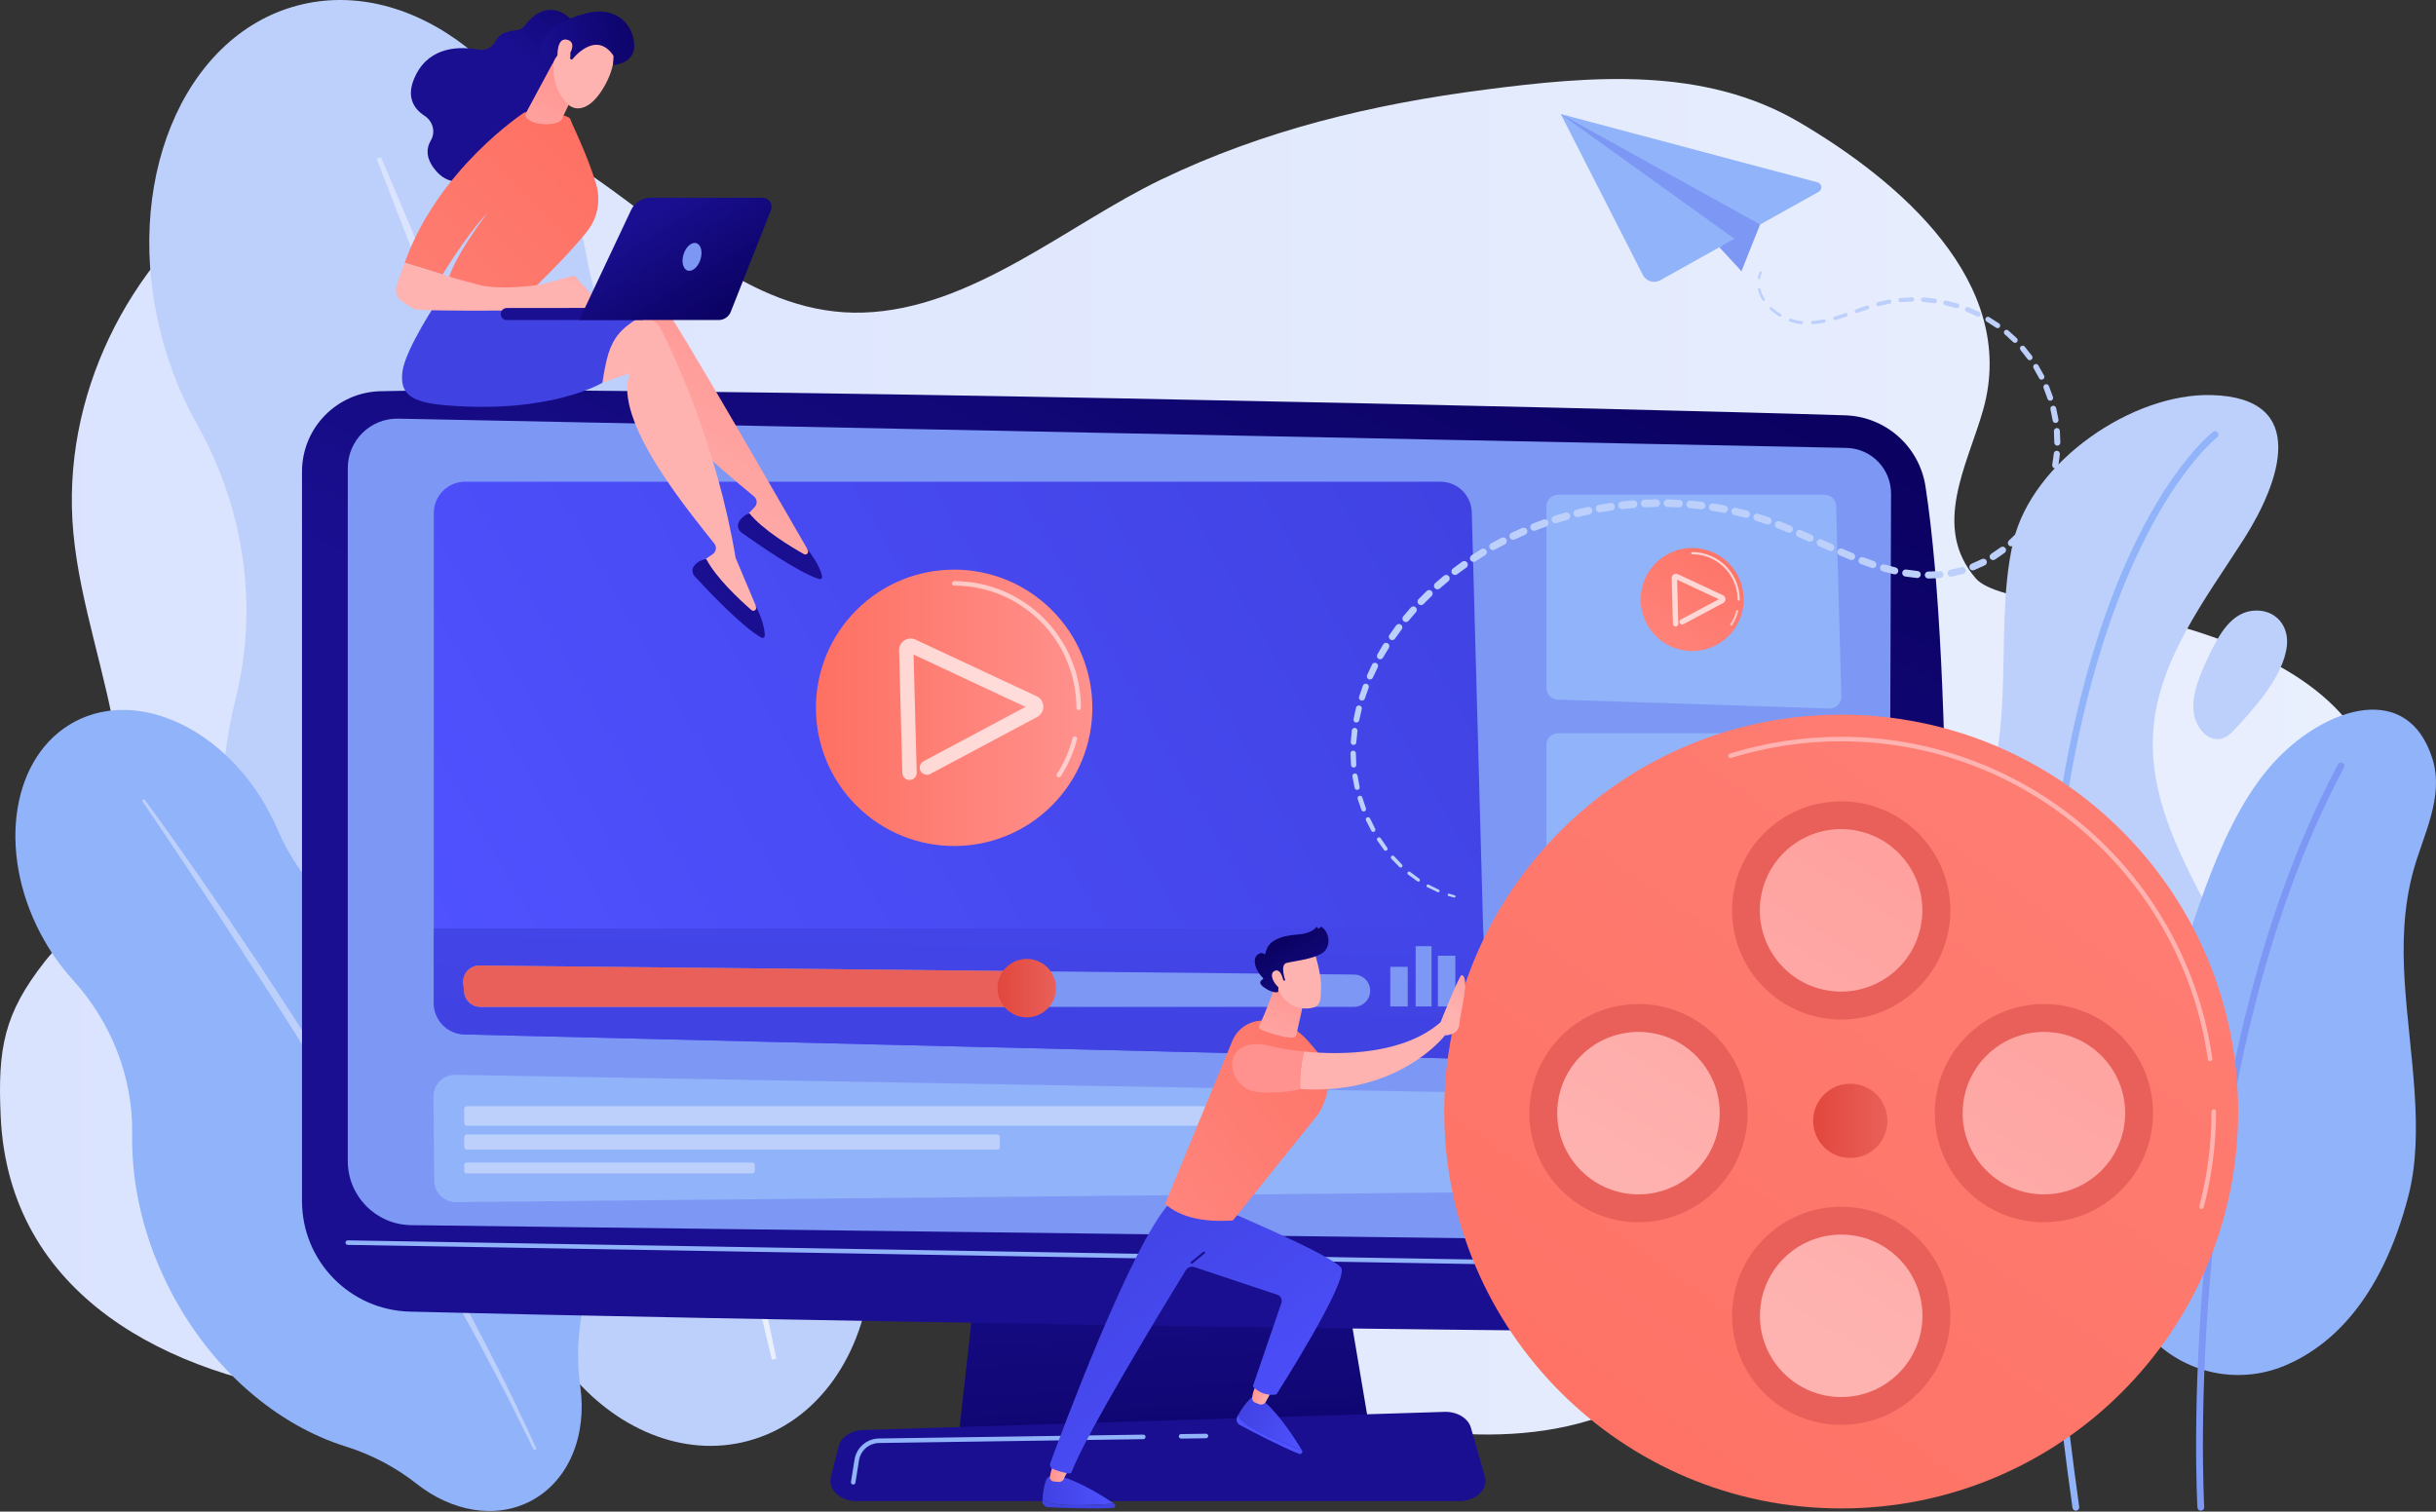<svg width="630" height="391" viewBox="0 0 630 391" fill="none" xmlns="http://www.w3.org/2000/svg">
<rect x="0" y="0" width="630" height="391" fill="#333333" stroke="none"/>
<path d="M589.555 172.38C578.966 166.469 566 162.224 552.089 158.994C543.881 157.086 516.248 155.649 511.042 149.679C499.432 136.367 508.827 120.287 512.861 106.092C522.269 72.979 490.716 46.518 465.316 31.61C440.566 17.083 411.419 19.655 384.083 23.185C354.853 26.959 327.044 33.611 300.394 46.398C276.072 58.073 251.37 79.964 223.224 80.856C195.902 81.726 175.12 60.739 154.287 46.301C89.907 1.684 12.294 66.835 18.98 137.938C22.45 174.843 46.778 212.261 15.405 244.418C13.965 245.895 12.645 247.358 11.516 248.803C1.072 262.166 -0.644 271.027 0.18 288.87C2.332 335.337 43.881 355.945 84.846 361.037C120.051 365.413 148.328 339.24 180.081 329.409C210.685 319.935 243.669 334.772 272.801 343.488C331.349 361.002 412.753 400.858 453.638 332.623C473.231 299.92 499.099 304.591 532.397 303.233C571.186 301.654 600.327 271.17 612.281 235.691C623.05 203.733 611.321 184.528 589.55 172.374L589.555 172.38Z" fill="url(#paint0_linear_418_1443)"/>
<path d="M240.898 203.294C232.153 170.458 213.513 143.715 190.71 127.407C170.325 112.829 156.172 90.995 151.707 66.359C151.236 63.77 150.658 61.167 149.962 58.561C139.447 19.071 106.725 -6.501 76.877 1.448C47.029 9.397 31.356 47.853 41.874 87.343C44.024 95.418 47.103 102.91 50.898 109.65C63.004 131.162 66.952 156.442 61.002 180.412C55.685 201.832 55.711 226.246 62.265 250.862C72.041 287.578 94.195 316.68 120.701 332.09C130.728 337.917 139.658 345.53 146.926 354.556C159.003 369.553 176.657 377.197 193.413 372.735C211.489 367.922 223.466 350.368 225.257 329.287C226.269 317.358 229.619 305.783 234.702 294.931C246.703 269.32 249.736 236.493 240.898 203.294Z" fill="#BDD0FB"/>
<path d="M98.517 40.677C109.366 65.738 119.401 91.127 129.172 116.621C131.618 122.994 133.959 129.406 136.323 135.809L139.867 145.415L143.331 155.048C145.614 161.48 147.986 167.881 150.199 174.342L156.833 193.715C161.09 206.687 165.458 219.623 169.475 232.675C171.494 239.198 173.638 245.679 175.522 252.242L181.267 271.903C188.66 298.193 195.397 324.683 200.78 351.458L199.628 351.7L194.839 331.819L193.652 326.847L192.341 321.906L189.701 312.03L187.081 302.151C186.214 298.855 185.225 295.593 184.301 292.312C182.411 285.763 180.574 279.199 178.644 272.665C170.75 246.571 162.507 220.581 153.729 194.764C149.241 181.889 144.864 168.979 140.288 156.135L136.881 146.492L133.395 136.878C131.074 130.469 128.753 124.057 126.367 117.671C121.705 104.855 116.949 92.073 112.091 79.329C107.298 66.562 102.386 53.834 97.436 41.127L98.523 40.674L98.517 40.677Z" fill="url(#paint1_linear_418_1443)"/>
<path d="M142.268 282.806C132.751 264.77 118.276 251.615 102.774 245.117C88.918 239.31 77.722 228.43 71.806 214.616C71.184 213.165 70.494 211.72 69.739 210.288C58.294 188.597 35.759 178.005 19.403 186.636C3.049 195.263 -0.934 219.845 10.51 241.536C12.851 245.973 15.653 249.941 18.775 253.38C28.734 264.345 34.434 278.603 34.183 293.415C33.957 306.65 37.253 320.925 44.387 334.448C55.027 354.616 71.868 368.681 89.411 374.158C96.046 376.231 102.284 379.489 107.738 383.8C116.802 390.959 128.135 393.075 137.315 388.231C147.22 383.005 151.853 371.144 150.065 358.577C149.053 351.466 149.452 344.25 150.964 337.225C154.527 320.646 151.887 301.044 142.268 282.809V282.806Z" fill="#91B3FA"/>
<path d="M37.304 206.693C47.004 219.902 56.273 233.41 65.402 247.019C67.686 250.42 69.915 253.856 72.153 257.286L75.512 262.432L78.828 267.604C81.026 271.062 83.27 274.489 85.428 277.97L91.903 288.417C96.131 295.436 100.419 302.418 104.516 309.515C106.569 313.059 108.693 316.566 110.675 320.152L116.67 330.884C124.52 345.273 132.009 359.865 138.749 374.808L138.111 375.104L132.642 364.116L131.282 361.368L129.854 358.653L126.986 353.228L124.129 347.799C123.18 345.989 122.165 344.213 121.184 342.416C119.202 338.838 117.246 335.246 115.242 331.682C107.128 317.475 98.823 303.374 90.232 289.449C85.882 282.518 81.593 275.55 77.197 268.65L73.913 263.467L70.585 258.309C68.37 254.871 66.152 251.429 63.902 248.014C59.46 241.143 54.967 234.3 50.42 227.494C45.906 220.666 41.33 213.878 36.731 207.109L37.304 206.699V206.693Z" fill="#BDD0FB"/>
<path d="M560.565 212.582C558.068 205.568 556.517 198.338 556.79 190.671C557.475 171.358 570.49 154.887 580.426 139.252C589.558 124.879 597.547 102.869 571.944 102.19C551.547 101.649 525.634 119.286 520.693 140.016C514.845 164.552 523.629 197.206 506.876 218.281C483.437 247.764 469.718 238.983 464.061 292.33C461.644 315.124 472.937 329.035 486.665 337.494C508.333 350.846 536.017 349.312 556.069 333.639C573.783 319.795 585.706 298.454 584.854 275.671C583.993 252.66 568.038 233.589 560.562 212.582H560.565Z" fill="#BDD0FB"/>
<path d="M536.978 390.758C536.935 390.764 536.895 390.766 536.856 390.766C536.425 390.766 536.049 390.45 535.986 390.011C528.727 338.449 526.104 291.754 528.194 251.225C529.868 218.771 534.546 190.169 542.104 166.211C555.017 125.275 571.636 112.257 572.337 111.724C572.722 111.43 573.273 111.505 573.569 111.889C573.863 112.274 573.789 112.825 573.404 113.121C573.361 113.153 569.133 116.434 563.388 124.677C558.079 132.289 550.355 145.809 543.704 166.987C536.22 190.808 531.59 219.253 529.939 251.533C527.877 291.899 530.498 338.406 537.728 389.763C537.796 390.245 537.46 390.687 536.981 390.755L536.978 390.758Z" fill="#91B3FA"/>
<path d="M586.679 158.482C585.729 158.114 584.663 157.917 583.505 157.926C577.102 157.983 573.795 164.381 571.383 169.399C569.318 173.698 566.867 178.922 567.294 183.862C567.756 189.203 572.859 194.061 577.455 189.174C582.679 183.62 590.539 175.078 591.429 167.078C591.871 163.101 589.966 159.756 586.676 158.479L586.679 158.482Z" fill="#BDD0FB"/>
<path d="M622.822 309.496C627.218 292.72 623.095 272.489 621.915 254.133C621.291 244.428 621.536 234.886 624.085 225.446C626.619 216.057 632.202 206.207 629.071 196.253C622.768 176.204 602.026 182.825 589.145 196.051C574.196 211.398 567.696 238.375 560.46 258.915C556.098 271.297 550.173 283.842 547.211 296.615C542.301 317.776 545.571 333.174 554.763 344.316C563.579 355.002 578.348 358.589 591.095 353.163C602.608 348.262 615.731 336.561 622.822 309.499V309.496Z" fill="#91B3FA"/>
<path d="M569.173 390.767C568.711 390.767 568.323 390.405 568.298 389.94C568.281 389.661 566.73 361.501 570.422 323.929C573.832 289.234 582.536 239.169 604.655 197.697C604.883 197.269 605.413 197.107 605.844 197.335C606.271 197.563 606.434 198.096 606.206 198.524C584.23 239.733 575.568 289.542 572.175 324.069C568.494 361.512 570.04 389.561 570.054 389.841C570.082 390.325 569.712 390.742 569.227 390.767C569.21 390.767 569.193 390.767 569.176 390.767H569.173Z" fill="#7D97F4"/>
<path d="M257.116 289.058L247.933 371.438H354.498L340.616 289.058H257.116Z" fill="url(#paint2_linear_418_1443)"/>
<path d="M78.103 121.995V310.661C78.103 326.182 90.472 338.872 105.987 339.274C174.898 341.051 415.913 345.359 481.511 344.392C492.784 344.227 501.919 335.203 502.244 323.933C503.51 280.103 505.563 174.706 497.962 125.776C496.359 115.472 487.663 107.765 477.24 107.432C419.502 105.584 164.01 99.72 98.443 101.191C87.136 101.445 78.106 110.682 78.106 121.992L78.103 121.995Z" fill="url(#paint3_linear_418_1443)"/>
<path d="M89.944 121.077V300.323C89.944 309.383 97.217 316.768 106.278 316.905L472.074 321.424C481.058 321.558 488.419 314.33 488.453 305.346L489.066 127.7C489.089 121.277 483.971 116.014 477.551 115.857L103.042 108.29C95.86 108.116 89.941 113.89 89.941 121.074L89.944 121.077Z" fill="#7D97F4"/>
<path d="M491.208 328.848H491.197L89.933 322.011C89.611 322.005 89.352 321.737 89.358 321.415C89.363 321.093 89.628 320.839 89.953 320.839L491.217 327.676C491.539 327.682 491.798 327.95 491.793 328.272C491.787 328.592 491.524 328.848 491.208 328.848Z" fill="#91B3FA"/>
<path d="M377.451 388.29H221.485C217.248 388.29 214.066 385.274 214.885 382.035L216.886 374.12C217.488 371.74 220.108 369.992 223.216 369.895L373.574 365.202C376.824 365.099 379.701 366.824 380.408 369.299L384.015 381.907C384.953 385.183 381.754 388.29 377.448 388.29H377.451Z" fill="url(#paint4_linear_418_1443)"/>
<path d="M305.444 372.116C305.125 372.116 304.862 371.859 304.859 371.54C304.854 371.217 305.113 370.949 305.435 370.947L311.879 370.853H311.887C312.207 370.853 312.469 371.109 312.472 371.428C312.478 371.751 312.218 372.019 311.896 372.024L305.453 372.118H305.444V372.116Z" fill="#91B3FA"/>
<path d="M220.659 384.005C220.627 384.005 220.596 384.005 220.564 383.997C220.245 383.945 220.028 383.646 220.08 383.327L220.998 377.57C221.497 374.44 224.16 372.133 227.33 372.088L295.668 371.09H295.677C295.996 371.09 296.258 371.346 296.261 371.666C296.267 371.988 296.007 372.256 295.685 372.259L227.347 373.257C224.747 373.294 222.563 375.187 222.153 377.753L221.234 383.509C221.189 383.797 220.941 384.002 220.656 384.002L220.659 384.005Z" fill="#91B3FA"/>
<path d="M375.962 273.801L120.094 267.572C115.697 267.463 112.19 263.871 112.19 259.472V132.701C112.19 128.227 115.817 124.601 120.293 124.601H372.53C376.918 124.601 380.507 128.093 380.627 132.481L384.259 265.482C384.385 270.118 380.601 273.915 375.962 273.801Z" fill="url(#paint5_linear_418_1443)"/>
<path d="M272.034 208.365C285.993 194.406 285.993 171.774 272.034 157.815C258.075 143.856 235.443 143.856 221.484 157.815C207.525 171.774 207.525 194.406 221.484 208.365C235.443 222.324 258.075 222.324 272.034 208.365Z" fill="url(#paint6_linear_418_1443)"/>
<path opacity="0.56" d="M273.847 201.084C273.739 201.084 273.628 201.053 273.531 200.99C273.26 200.816 273.18 200.451 273.354 200.181C275.19 197.332 276.544 194.227 277.382 190.954C277.462 190.641 277.779 190.45 278.095 190.532C278.409 190.612 278.597 190.932 278.517 191.245C277.648 194.638 276.242 197.86 274.34 200.814C274.229 200.987 274.041 201.082 273.847 201.082V201.084Z" fill="white"/>
<path opacity="0.56" d="M278.956 183.676C278.634 183.676 278.371 183.413 278.371 183.091C278.371 165.662 264.19 151.481 246.761 151.481C246.439 151.481 246.177 151.219 246.177 150.896C246.177 150.574 246.439 150.312 246.761 150.312C264.837 150.312 279.543 165.018 279.543 183.094C279.543 183.416 279.281 183.678 278.959 183.678L278.956 183.676Z" fill="white"/>
<path opacity="0.7" d="M235.226 201.763C234.223 201.763 233.396 200.964 233.367 199.952L232.518 168.242C232.489 167.196 232.997 166.23 233.869 165.656C234.744 165.083 235.831 165.004 236.78 165.448L268.102 180.1C269.137 180.582 269.796 181.591 269.827 182.735C269.856 183.875 269.251 184.918 268.242 185.454L240.592 200.195C239.685 200.676 238.559 200.334 238.077 199.428C237.593 198.521 237.938 197.395 238.844 196.913L265.214 182.854L236.264 169.314L237.082 199.853C237.111 200.879 236.301 201.734 235.275 201.76C235.258 201.76 235.241 201.76 235.223 201.76L235.226 201.763Z" fill="white"/>
<path d="M112.193 240.15V259.475C112.193 263.871 115.7 267.466 120.097 267.575L375.965 273.804C380.601 273.918 384.387 270.121 384.262 265.485L383.569 240.153H112.193V240.15Z" fill="url(#paint7_linear_418_1443)"/>
<path d="M119.807 254.348L120.041 256.68C120.255 258.819 122.054 260.444 124.201 260.444H350.173C352.483 260.444 354.356 258.571 354.356 256.264C354.356 253.972 352.511 252.107 350.219 252.084L124.013 249.752C121.521 249.727 119.562 251.871 119.81 254.351L119.807 254.348Z" fill="#7D97F4"/>
<path d="M264.424 257.767C264.159 255.594 263.837 253.396 263.523 251.187L124.01 249.75C121.518 249.724 119.557 251.868 119.808 254.349L120.042 256.681C120.255 258.819 122.054 260.444 124.201 260.444H264.812C264.663 259.506 264.524 258.605 264.421 257.767H264.424Z" fill="url(#paint8_linear_418_1443)"/>
<path d="M273.103 255.6C273.103 259.777 269.718 263.161 265.542 263.161C261.365 263.161 257.98 259.777 257.98 255.6C257.98 251.423 261.365 248.039 265.542 248.039C269.718 248.039 273.103 251.423 273.103 255.6Z" fill="url(#paint9_linear_418_1443)"/>
<path d="M364.067 250.081H359.554V260.342H364.067V250.081Z" fill="#7D97F4"/>
<path d="M376.38 247.208H371.867V260.343H376.38V247.208Z" fill="#7D97F4"/>
<path d="M370.226 244.746H366.12V260.341H370.226V244.746Z" fill="#7D97F4"/>
<path d="M112.093 283.689L112.304 305.386C112.335 308.491 114.876 310.983 117.978 310.951L375.962 308.451C379.067 308.42 381.559 305.879 381.527 302.777L381.385 288.068C381.356 285.023 378.907 282.557 375.862 282.503L117.809 278.015C114.645 277.961 112.062 280.527 112.09 283.689H112.093Z" fill="#91B3FA"/>
<path d="M315.653 286.144H120.758C120.364 286.144 120.045 286.463 120.045 286.857V290.481C120.045 290.874 120.364 291.193 120.758 291.193H315.653C316.047 291.193 316.366 290.874 316.366 290.481V286.857C316.366 286.463 316.047 286.144 315.653 286.144Z" fill="#BDD0FB"/>
<path d="M257.878 293.437H120.758C120.364 293.437 120.045 293.756 120.045 294.15V296.65C120.045 297.044 120.364 297.363 120.758 297.363H257.878C258.272 297.363 258.591 297.044 258.591 296.65V294.15C258.591 293.756 258.272 293.437 257.878 293.437Z" fill="#BDD0FB"/>
<path d="M194.55 300.728H120.704C120.34 300.728 120.045 301.022 120.045 301.386V302.874C120.045 303.238 120.34 303.533 120.704 303.533H194.55C194.913 303.533 195.208 303.238 195.208 302.874V301.386C195.208 301.022 194.913 300.728 194.55 300.728Z" fill="#BDD0FB"/>
<path d="M473.136 183.271L402.865 180.962C401.235 180.922 399.935 179.59 399.935 177.959V130.97C399.935 129.311 401.28 127.968 402.937 127.968H471.862C473.49 127.968 474.819 129.263 474.864 130.891L476.21 180.189C476.256 181.908 474.853 183.314 473.136 183.274V183.271Z" fill="#91B3FA"/>
<path d="M450.598 158.138C452.289 150.975 447.853 143.798 440.69 142.107C433.527 140.417 426.349 144.853 424.659 152.016C422.968 159.179 427.404 166.356 434.567 168.046C441.73 169.737 448.908 165.301 450.598 158.138Z" fill="url(#paint10_linear_418_1443)"/>
<path opacity="0.56" d="M447.745 161.859C447.693 161.859 447.639 161.845 447.594 161.813C447.462 161.731 447.425 161.557 447.511 161.426C448.192 160.371 448.694 159.219 449.005 158.004C449.045 157.853 449.196 157.762 449.347 157.802C449.498 157.839 449.586 157.993 449.549 158.144C449.224 159.416 448.697 160.622 447.984 161.731C447.93 161.813 447.842 161.859 447.748 161.859H447.745Z" fill="white"/>
<path opacity="0.7" d="M449.649 155.37C449.495 155.37 449.369 155.245 449.369 155.091C449.369 148.627 444.112 143.37 437.649 143.37C437.495 143.37 437.369 143.244 437.369 143.09C437.369 142.936 437.495 142.811 437.649 142.811C444.423 142.811 449.931 148.322 449.931 155.094C449.931 155.248 449.806 155.373 449.652 155.373L449.649 155.37Z" fill="white"/>
<path opacity="0.7" d="M433.346 162.052C432.972 162.052 432.664 161.753 432.653 161.376L432.336 149.556C432.325 149.165 432.516 148.806 432.841 148.592C433.166 148.378 433.571 148.35 433.925 148.515L445.603 153.978C445.987 154.157 446.236 154.534 446.247 154.959C446.258 155.383 446.033 155.771 445.657 155.974L435.35 161.468C435.011 161.647 434.592 161.519 434.412 161.183C434.232 160.846 434.361 160.424 434.697 160.245L444.528 155.004L433.736 149.958L434.041 161.342C434.053 161.724 433.751 162.044 433.369 162.055C433.363 162.055 433.357 162.055 433.349 162.055L433.346 162.052Z" fill="white"/>
<path d="M473.136 244.971L402.865 242.662C401.235 242.622 399.935 241.29 399.935 239.66V192.671C399.935 191.011 401.28 189.668 402.937 189.668H471.862C473.49 189.668 474.819 190.963 474.864 192.591L476.21 241.889C476.256 243.608 474.853 245.014 473.136 244.974V244.971Z" fill="#91B3FA"/>
<path d="M450.599 219.836C452.29 212.673 447.853 205.496 440.691 203.805C433.528 202.115 426.35 206.551 424.66 213.714C422.969 220.877 427.405 228.054 434.568 229.745C441.731 231.435 448.908 226.999 450.599 219.836Z" fill="url(#paint11_linear_418_1443)"/>
<path d="M447.745 223.559C447.693 223.559 447.639 223.545 447.594 223.514C447.462 223.431 447.425 223.257 447.511 223.126C448.192 222.071 448.694 220.919 449.005 219.704C449.045 219.553 449.196 219.462 449.347 219.502C449.498 219.539 449.586 219.693 449.549 219.844C449.224 221.116 448.697 222.322 447.984 223.431C447.93 223.514 447.842 223.559 447.748 223.559H447.745Z" fill="white"/>
<path d="M449.65 217.07C449.496 217.07 449.37 216.944 449.37 216.79C449.37 210.327 444.113 205.07 437.65 205.07C437.496 205.07 437.37 204.944 437.37 204.79C437.37 204.636 437.496 204.511 437.65 204.511C444.424 204.511 449.932 210.022 449.932 216.793C449.932 216.947 449.807 217.073 449.653 217.073L449.65 217.07Z" fill="white"/>
<path d="M433.346 223.753C432.972 223.753 432.664 223.454 432.653 223.078L432.336 211.257C432.325 210.866 432.516 210.507 432.841 210.293C433.166 210.079 433.571 210.051 433.925 210.216L445.603 215.679C445.987 215.859 446.236 216.235 446.247 216.66C446.258 217.085 446.033 217.472 445.657 217.675L435.35 223.169C435.011 223.348 434.592 223.22 434.412 222.884C434.232 222.547 434.361 222.125 434.697 221.946L444.528 216.705L433.736 211.659L434.041 223.043C434.053 223.425 433.751 223.745 433.369 223.756C433.363 223.756 433.357 223.756 433.349 223.756L433.346 223.753Z" fill="white"/>
<path d="M475.035 255.295H401.124C400.469 255.295 399.938 255.826 399.938 256.481V259.159C399.938 259.814 400.469 260.345 401.124 260.345H475.035C475.69 260.345 476.221 259.814 476.221 259.159V256.481C476.221 255.826 475.69 255.295 475.035 255.295Z" fill="#91B3FA"/>
<path d="M475.035 263.709H401.124C400.469 263.709 399.938 264.24 399.938 264.895V267.572C399.938 268.227 400.469 268.758 401.124 268.758H475.035C475.69 268.758 476.221 268.227 476.221 267.572V264.895C476.221 264.24 475.69 263.709 475.035 263.709Z" fill="#91B3FA"/>
<path d="M475.035 272.123H401.124C400.469 272.123 399.938 272.654 399.938 273.309V275.986C399.938 276.641 400.469 277.172 401.124 277.172H475.035C475.69 277.172 476.221 276.641 476.221 275.986V273.309C476.221 272.654 475.69 272.123 475.035 272.123Z" fill="#91B3FA"/>
<path d="M453.721 280.536H401.124C400.469 280.536 399.938 281.067 399.938 281.722V284.399C399.938 285.054 400.469 285.585 401.124 285.585H453.721C454.376 285.585 454.907 285.054 454.907 284.399V281.722C454.907 281.067 454.376 280.536 453.721 280.536Z" fill="#91B3FA"/>
<path d="M475.035 293.997H401.124C400.469 293.997 399.938 294.528 399.938 295.183V297.86C399.938 298.515 400.469 299.046 401.124 299.046H475.035C475.69 299.046 476.221 298.515 476.221 297.86V295.183C476.221 294.528 475.69 293.997 475.035 293.997Z" fill="#91B3FA"/>
<path d="M453.721 302.41H401.124C400.469 302.41 399.938 302.941 399.938 303.596V306.273C399.938 306.928 400.469 307.459 401.124 307.459H453.721C454.376 307.459 454.907 306.928 454.907 306.273V303.596C454.907 302.941 454.376 302.41 453.721 302.41Z" fill="#91B3FA"/>
<path d="M476.173 390.184C532.872 390.184 578.835 344.22 578.835 287.522C578.835 230.823 532.872 184.859 476.173 184.859C419.474 184.859 373.511 230.823 373.511 287.522C373.511 344.22 419.474 390.184 476.173 390.184Z" fill="url(#paint12_linear_418_1443)"/>
<path d="M569.359 312.726C569.31 312.726 569.259 312.72 569.21 312.706C568.897 312.623 568.711 312.304 568.794 311.99C570.887 304.047 571.947 295.816 571.947 287.522C571.947 287.2 572.21 286.938 572.532 286.938C572.854 286.938 573.116 287.2 573.116 287.522C573.116 295.916 572.041 304.246 569.923 312.287C569.855 312.549 569.618 312.723 569.356 312.723L569.359 312.726Z" fill="url(#paint13_linear_418_1443)"/>
<path d="M571.662 274.507C571.633 274.51 571.608 274.512 571.579 274.512C571.291 274.512 571.04 274.302 571 274.008C567.804 251.379 556.525 230.58 539.239 215.444C521.79 200.164 499.392 191.751 476.173 191.751C466.459 191.751 456.879 193.199 447.693 196.056C447.385 196.153 447.057 195.979 446.96 195.671C446.864 195.363 447.037 195.033 447.345 194.938C456.643 192.047 466.342 190.579 476.173 190.579C499.677 190.579 522.349 199.098 540.012 214.563C557.509 229.884 568.925 250.937 572.161 273.845C572.206 274.165 571.984 274.461 571.662 274.507Z" fill="url(#paint14_linear_418_1443)"/>
<path d="M476.173 263.721C491.757 263.721 504.391 251.088 504.391 235.504C504.391 219.92 491.757 207.287 476.173 207.287C460.589 207.287 447.956 219.92 447.956 235.504C447.956 251.088 460.589 263.721 476.173 263.721Z" fill="url(#paint15_linear_418_1443)"/>
<path d="M496.617 240.199C499.224 228.891 492.17 217.61 480.861 215.004C469.553 212.397 458.273 219.451 455.666 230.76C453.059 242.068 460.114 253.348 471.422 255.955C482.73 258.562 494.011 251.507 496.617 240.199Z" fill="url(#paint16_linear_418_1443)"/>
<path d="M476.173 368.572C491.757 368.572 504.391 355.939 504.391 340.355C504.391 324.771 491.757 312.138 476.173 312.138C460.589 312.138 447.956 324.771 447.956 340.355C447.956 355.939 460.589 368.572 476.173 368.572Z" fill="url(#paint17_linear_418_1443)"/>
<path d="M423.748 316.147C439.332 316.147 451.965 303.514 451.965 287.93C451.965 272.346 439.332 259.713 423.748 259.713C408.164 259.713 395.53 272.346 395.53 287.93C395.53 303.514 408.164 316.147 423.748 316.147Z" fill="url(#paint18_linear_418_1443)"/>
<path d="M476.173 361.368C487.778 361.368 497.185 351.961 497.185 340.356C497.185 328.751 487.778 319.343 476.173 319.343C464.568 319.343 455.16 328.751 455.16 340.356C455.16 351.961 464.568 361.368 476.173 361.368Z" fill="url(#paint19_linear_418_1443)"/>
<path d="M438.604 302.789C446.81 294.583 446.81 281.278 438.604 273.073C430.398 264.867 417.093 264.867 408.887 273.073C400.682 281.278 400.682 294.583 408.887 302.789C417.093 310.995 430.398 310.995 438.604 302.789Z" fill="url(#paint20_linear_418_1443)"/>
<path d="M548.549 307.884C559.569 296.865 559.569 278.999 548.549 267.979C537.53 256.959 519.664 256.959 508.644 267.979C497.625 278.999 497.625 296.865 508.644 307.884C519.664 318.904 537.53 318.904 548.549 307.884Z" fill="url(#paint21_linear_418_1443)"/>
<path d="M528.597 308.942C540.201 308.942 549.609 299.535 549.609 287.93C549.609 276.325 540.201 266.917 528.597 266.917C516.992 266.917 507.584 276.325 507.584 287.93C507.584 299.535 516.992 308.942 528.597 308.942Z" fill="url(#paint22_linear_418_1443)"/>
<path d="M478.525 299.531C483.83 299.531 488.131 295.231 488.131 289.926C488.131 284.621 483.83 280.32 478.525 280.32C473.22 280.32 468.92 284.621 468.92 289.926C468.92 295.231 473.22 299.531 478.525 299.531Z" fill="url(#paint23_linear_418_1443)"/>
<path d="M208.788 142.019C208.726 141.994 174.55 82.144 169.931 76.513C169.152 75.566 167.952 75.084 166.735 75.227L157.195 76.364L145.987 100.607L164.656 89.733C162.809 102.509 186.792 121.497 195.018 128.425C195.853 129.13 195.921 130.387 195.166 131.177L191.881 134.615C197.273 140.081 203.494 143.588 210.516 145.213L208.786 142.019H208.788Z" fill="url(#paint24_linear_418_1443)"/>
<path d="M193.786 132.761C193.786 132.761 191.69 133.437 190.981 135.304C190.641 136.197 191.006 137.209 191.785 137.765C195.234 140.237 206.619 148.22 211.873 149.782C212.304 149.91 212.714 149.52 212.617 149.081C212.347 147.861 211.477 145.423 208.666 141.856L208.917 142.366C209.236 143.011 208.532 143.684 207.907 143.33C204.395 141.346 197.239 137.006 193.789 132.758L193.786 132.761Z" fill="url(#paint25_linear_418_1443)"/>
<path d="M195.477 156.707C195.42 156.67 190.291 144.317 190.234 144.279C185.532 115.654 174.063 91.141 170.678 84.692C170.108 83.608 169.03 82.89 167.807 82.787L158.236 81.969L142.355 103.443L162.841 96.575C158.447 108.712 178.091 132.162 184.743 140.61C185.418 141.468 185.23 142.714 184.332 143.336L180.42 146.039C184.594 152.482 189.977 157.178 196.523 160.186L195.474 156.707H195.477Z" fill="url(#paint26_linear_418_1443)"/>
<path d="M182.658 144.605C182.658 144.605 180.469 144.844 179.397 146.529C178.883 147.336 179.037 148.4 179.685 149.101C182.564 152.22 192.095 162.342 196.925 164.936C197.321 165.15 197.8 164.851 197.795 164.4C197.778 163.151 197.416 160.588 195.388 156.525L195.531 157.076C195.713 157.771 194.889 158.287 194.348 157.814C191.309 155.16 185.179 149.46 182.661 144.605H182.658Z" fill="url(#paint27_linear_418_1443)"/>
<path d="M113.434 77.447C113.434 77.447 104.775 90.325 104.065 96.201C103.355 102.078 106.46 104.108 115.524 104.857C142.495 107.087 155.79 99.004 155.79 99.004C157.634 87.24 158.949 84.247 174.356 77.852C174.356 77.852 154.866 79.4 150.946 77.877C147.023 76.355 113.437 77.447 113.437 77.447H113.434Z" fill="url(#paint28_linear_418_1443)"/>
<path d="M147.963 5.292C147.963 5.292 141.933 -1.845 135.521 6.911C134.36 8.496 129.898 7.188 128.265 10.506C127.421 12.22 125.596 13.192 123.717 12.847C119.038 11.983 111.392 11.912 107.614 19.242C104.732 24.839 106.958 28.115 109.838 29.982C111.954 31.353 112.709 34.139 111.429 36.312C110.203 38.396 109.972 41.218 113.14 44.614C120.242 52.226 134.298 39.784 134.298 39.784L145.46 13.409L147.96 5.292H147.963Z" fill="url(#paint29_linear_418_1443)"/>
<path d="M136.848 75.743C136.848 75.743 146.932 66.14 151.896 59.782C154.579 56.344 155.423 51.819 154.18 47.64C151.913 40.004 147.888 32.098 147.52 30.867C146.958 28.979 135.651 29.059 135.651 29.059C135.651 29.059 113.404 43.497 104.662 67.957L114.478 71.013C114.478 71.013 120.286 61.268 126.028 55.072C126.028 55.072 116.098 68.193 115.747 73.565L136.851 75.746L136.848 75.743Z" fill="url(#paint30_linear_418_1443)"/>
<path d="M156.063 79.531L148.487 71.289L139.737 73.644C139.737 73.644 129.536 75.224 123.697 73.644L117.858 72.064L104.663 67.956L102.59 73.812C102.063 75.3 102.59 76.951 103.879 77.864C105.019 78.676 106.359 79.566 107.212 79.939C108.948 80.701 147.238 80.179 147.238 80.179L156.063 79.531Z" fill="url(#paint31_linear_418_1443)"/>
<path d="M143.423 15.464L135.825 29.594C136.327 32.679 144.096 32.765 145.297 30.923C145.419 30.735 145.488 30.518 145.536 30.299L150.081 20.856C150.275 19.935 147.751 16.833 146.922 16.391L143.902 14.783C142.739 14.164 147.592 14.116 143.426 15.461L143.423 15.464Z" fill="url(#paint32_linear_418_1443)"/>
<path d="M158.801 12.15C158.801 12.15 159.659 16.923 155.907 22.993C152.155 29.063 148.417 28.789 146.521 26.625C144.623 24.461 142.35 20.854 143.385 14.802C144.42 8.749 157.51 6.063 158.804 12.15H158.801Z" fill="url(#paint33_linear_418_1443)"/>
<path d="M147.925 15.457C147.925 15.457 154.001 7.476 158.665 14.433L158.585 16.837C158.585 16.837 164.652 16.554 163.994 10.963C163.335 5.372 158.383 1.552 151.517 3.462C144.652 5.372 140.64 7.548 139.865 12.315C139.089 17.082 142.981 16.303 142.981 16.303C142.981 16.303 144.467 13.013 146.263 12.791C148.059 12.566 147.409 15.169 147.409 15.169L147.922 15.46L147.925 15.457Z" fill="url(#paint34_linear_418_1443)"/>
<path d="M146.531 15.246C146.531 15.246 149.679 11.163 146.813 10.313C143.948 9.466 144.056 14.316 144.242 16.118L146.531 15.243V15.246Z" fill="url(#paint35_linear_418_1443)"/>
<path d="M130.983 82.796C131.008 82.796 131.037 82.796 131.062 82.796L165.911 82.759C166.772 82.759 167.471 82.06 167.471 81.197C167.471 80.335 166.77 79.623 165.909 79.637L131.06 79.674C130.199 79.674 129.5 80.373 129.503 81.236C129.503 82.072 130.162 82.753 130.986 82.793L130.983 82.796Z" fill="url(#paint36_linear_418_1443)"/>
<path d="M197.242 51.155H168.218C166.077 51.155 164.129 52.389 163.214 54.328L149.797 82.779H185.863C187.243 82.779 188.483 81.935 188.991 80.652L199.395 54.325C199.996 52.806 198.876 51.155 197.239 51.155H197.242Z" fill="url(#paint37_linear_418_1443)"/>
<path d="M176.794 65.741C176.164 67.694 176.628 69.593 177.832 69.981C179.035 70.368 180.517 69.097 181.147 67.144C181.778 65.191 181.313 63.292 180.11 62.904C178.906 62.516 177.424 63.788 176.794 65.741Z" fill="#7D97F4"/>
<path d="M326.025 370.539C330.017 372.512 334.014 374.12 336.705 375.137C335.055 372.38 331.157 366.251 327.183 362.747L324.092 361.167C324.092 361.167 322.302 362.33 320.28 365.906C320.52 366.792 321.654 368.38 326.025 370.539Z" fill="url(#paint38_linear_418_1443)"/>
<path d="M336.726 375.178C336.726 375.178 336.711 375.152 336.703 375.141C334.011 374.123 330.014 372.515 326.023 370.542C321.652 368.383 320.517 366.795 320.278 365.909C320.184 366.074 320.092 366.237 319.998 366.41C319.573 367.203 319.867 368.19 320.66 368.612C323.887 370.325 331.91 374.519 335.99 376.059C336.529 376.261 337.019 375.671 336.726 375.178Z" fill="url(#paint39_linear_418_1443)"/>
<path d="M325.333 356.643C325.781 356.822 324.161 358.841 323.842 361.381C323.771 361.954 323.976 362.519 324.5 362.758C324.843 362.912 325.25 363.083 325.678 363.231C326.319 363.454 327.029 363.192 327.36 362.596L330.456 356.999L325.333 356.643Z" fill="url(#paint40_linear_418_1443)"/>
<path d="M276.679 389.322C281.064 389.396 285.301 389.146 288.129 388.915C285.498 387.155 279.442 383.338 274.427 381.895L272.06 381.824C271.388 381.804 270.772 382.209 270.541 382.842C270.201 383.771 269.777 385.337 269.608 387.617C270.196 388.307 271.875 389.243 276.676 389.322H276.679Z" fill="url(#paint41_linear_418_1443)"/>
<path d="M288.165 388.94C288.165 388.94 288.14 388.923 288.128 388.917C285.303 389.145 281.066 389.396 276.678 389.325C271.877 389.245 270.195 388.31 269.611 387.62C269.596 387.805 269.582 387.99 269.573 388.184C269.528 389.068 270.206 389.824 271.09 389.866C274.685 390.032 283.598 390.385 287.88 390.034C288.445 389.989 288.633 389.256 288.163 388.94H288.165Z" fill="url(#paint42_linear_418_1443)"/>
<path d="M272.944 376.815C273.423 376.854 271.812 379.586 271.516 382.1C271.447 382.673 271.975 383.15 272.548 383.224C272.919 383.272 273.36 383.318 273.811 383.332C274.489 383.358 275.091 382.899 275.234 382.234L278.267 376.746L272.944 376.812V376.815Z" fill="url(#paint43_linear_418_1443)"/>
<path d="M271.612 378.488C274.249 371.278 292.702 321.443 302.598 311.12L314.244 314.182L315.85 312.602C315.85 312.602 343.859 324.326 346.813 327.876C349.236 330.789 330.122 360.68 330.122 360.68C330.122 360.68 326.752 361.544 324.004 358.59L331.394 337.05C331.696 336.167 331.223 335.206 330.336 334.912L308.887 327.756C308.052 327.476 307.14 327.807 306.678 328.557C300.924 337.92 281.112 370.442 277.157 380.729C277.046 381.02 276.75 381.197 276.442 381.145C275.535 380.994 273.642 380.618 272.185 379.888C271.663 379.629 271.412 379.027 271.615 378.48L271.612 378.488Z" fill="url(#paint44_linear_418_1443)"/>
<path d="M308.15 326.9C308.078 326.892 308.01 326.858 307.961 326.798C307.862 326.678 307.882 326.498 308.001 326.399L311.197 323.787C311.317 323.687 311.497 323.707 311.596 323.827C311.696 323.947 311.676 324.126 311.557 324.226L308.361 326.838C308.298 326.889 308.224 326.909 308.15 326.9Z" fill="url(#paint45_linear_418_1443)"/>
<path d="M338.516 269.519C335.613 266.132 332.777 264.761 327.61 264.071C323.81 263.563 320.152 265.724 318.692 269.268L301.323 311.41C305.323 314.963 311.336 316.194 318.857 315.687L340.956 288.151C342.425 285.793 343.326 283.13 343.591 280.365C344.027 275.786 341.923 273.493 338.519 269.522L338.516 269.519Z" fill="url(#paint46_linear_418_1443)"/>
<path d="M330.216 253.927C330.216 253.927 327.416 261.761 325.7 265.251C325.472 265.716 325.817 266.269 326.301 266.449C328.066 267.104 332.246 268.55 334.393 268.385C334.826 268.35 335.186 268.04 335.28 267.615L337.692 256.781L330.216 253.924V253.927Z" fill="url(#paint47_linear_418_1443)"/>
<path d="M339.913 246.078C339.913 246.078 341.826 252.282 341.652 255.407C341.478 258.532 341.92 260.621 338.259 260.844C334.598 261.066 331.773 258.939 330.481 255.663C330.481 255.663 328.448 250.608 329.241 248.721C330.036 246.834 339.913 246.075 339.913 246.075V246.078Z" fill="url(#paint48_linear_418_1443)"/>
<path d="M331.955 253.579L332.409 253.63C332.409 253.63 330.969 249.585 332.688 249.094C334.407 248.604 341.064 248.005 342.73 245.852C344.332 243.777 343.448 240.766 341.732 239.76C341.623 239.697 341.484 239.734 341.412 239.839L341.23 240.105C341.104 240.287 340.822 240.224 340.785 240.008C340.751 239.802 340.486 239.728 340.355 239.891C339.847 240.532 338.558 241.527 335.371 241.753C330.849 242.075 327.718 243.54 327.305 246.594C327.279 246.788 327.06 246.87 326.906 246.751C326.601 246.514 326.088 246.363 325.324 246.873C323.992 247.76 324.195 250.468 326.615 252.952C326.729 253.069 326.706 253.268 326.561 253.342C326.042 253.602 325.238 254.272 326.994 255.478C328.79 256.712 329.934 256.729 330.373 256.667C330.49 256.65 330.581 256.555 330.587 256.436L330.724 253.704C330.729 253.562 330.855 253.456 330.997 253.473L331.964 253.582L331.955 253.579Z" fill="url(#paint49_linear_418_1443)"/>
<path d="M332.003 254.158C332.003 254.158 331.444 250.269 329.631 251.138C327.818 252.008 330.036 255.472 331.381 255.766L332.003 254.158Z" fill="url(#paint50_linear_418_1443)"/>
<path d="M378.016 252.219C377.465 252.083 372.556 264.414 372.556 264.414L373.69 267.818C373.69 267.818 377.189 267.861 377.408 264.975C377.639 261.893 380.285 252.787 378.016 252.219Z" fill="url(#paint51_linear_418_1443)"/>
<path d="M372.567 264.414C363.095 272.702 347.292 273.001 337.23 271.995C336.737 274.073 336.024 277.865 336.264 281.7C361.895 283.377 373.69 267.815 373.69 267.815C373.69 264.919 372.567 264.411 372.567 264.411V264.414Z" fill="url(#paint52_linear_418_1443)"/>
<path d="M337.233 271.998C333.63 271.639 330.744 271.145 329.182 270.721C316.389 267.251 316.389 279.166 323.197 282.002C325.775 283.077 333.977 282.57 336.267 281.703C336.027 277.865 336.74 274.076 337.233 271.998Z" fill="url(#paint53_linear_418_1443)"/>
<path d="M376.051 232.162L374.622 231.766C374.457 231.72 374.36 231.549 374.406 231.384C374.451 231.218 374.622 231.121 374.788 231.167C374.788 231.167 374.791 231.167 374.794 231.167L374.811 231.173L376.199 231.592H376.213C376.367 231.643 376.456 231.806 376.41 231.96C376.365 232.111 376.205 232.199 376.051 232.156V232.162Z" fill="#BDD0FB"/>
<path d="M371.825 230.765L369.137 229.496C368.948 229.408 368.869 229.183 368.957 228.994C369.045 228.806 369.271 228.726 369.459 228.815C369.459 228.815 369.462 228.815 369.464 228.818L369.499 228.835L372.096 230.135L372.124 230.149C372.293 230.235 372.364 230.44 372.278 230.611C372.196 230.779 371.993 230.848 371.825 230.768V230.765Z" fill="#BDD0FB"/>
<path d="M366.578 227.973L364.169 226.223C363.975 226.08 363.933 225.809 364.072 225.616C364.215 225.422 364.486 225.379 364.68 225.519C364.68 225.519 364.68 225.519 364.682 225.521L364.714 225.544L367.032 227.292L367.06 227.315C367.24 227.452 367.277 227.708 367.14 227.888C367.006 228.067 366.752 228.105 366.573 227.973H366.578Z" fill="#BDD0FB"/>
<path d="M361.921 224.273L359.839 222.143C359.651 221.952 359.654 221.644 359.848 221.456C360.039 221.268 360.347 221.271 360.535 221.464C360.535 221.464 360.535 221.464 360.538 221.467L360.566 221.496L362.559 223.606L362.585 223.634C362.759 223.819 362.75 224.11 362.565 224.284C362.382 224.458 362.094 224.45 361.921 224.27V224.273Z" fill="#BDD0FB"/>
<path d="M357.932 219.857L356.201 217.431C356.03 217.188 356.084 216.855 356.327 216.684C356.569 216.512 356.902 216.567 357.074 216.809C357.074 216.809 357.074 216.812 357.076 216.815L357.099 216.849L358.744 219.241L358.767 219.272C358.927 219.506 358.867 219.823 358.636 219.982C358.405 220.139 358.091 220.085 357.932 219.857Z" fill="#BDD0FB"/>
<path d="M354.649 214.884L353.284 212.236C353.135 211.948 353.25 211.594 353.538 211.446C353.825 211.298 354.179 211.412 354.327 211.7C354.327 211.7 354.327 211.702 354.33 211.705L354.35 211.745L355.633 214.345L355.65 214.382C355.787 214.662 355.673 214.998 355.396 215.135C355.123 215.272 354.789 215.161 354.649 214.89V214.884Z" fill="#BDD0FB"/>
<path d="M352.107 209.493L351.12 206.676C351.003 206.342 351.18 205.98 351.511 205.863C351.844 205.746 352.206 205.923 352.323 206.254C352.323 206.254 352.323 206.26 352.323 206.262L352.337 206.308L353.247 209.059L353.261 209.099C353.367 209.421 353.193 209.766 352.871 209.872C352.554 209.977 352.212 209.806 352.101 209.493H352.107Z" fill="#BDD0FB"/>
<path d="M350.34 203.794L349.764 200.863C349.692 200.498 349.929 200.147 350.294 200.076C350.659 200.005 351.01 200.242 351.081 200.606V200.612L351.092 200.658L351.62 203.503L351.628 203.549C351.694 203.905 351.46 204.247 351.104 204.313C350.75 204.378 350.411 204.148 350.34 203.794Z" fill="#BDD0FB"/>
<path d="M349.401 197.895L349.256 194.904C349.236 194.516 349.535 194.188 349.923 194.168C350.311 194.148 350.639 194.448 350.659 194.836V194.844V194.895L350.767 197.784V197.835C350.784 198.214 350.487 198.533 350.108 198.548C349.732 198.562 349.415 198.271 349.396 197.895H349.401Z" fill="#BDD0FB"/>
<path d="M349.333 191.918L349.604 188.945C349.641 188.54 349.998 188.243 350.402 188.28C350.807 188.318 351.104 188.674 351.067 189.079V189.087L351.061 189.133L350.767 192.013L350.762 192.058C350.722 192.452 350.368 192.74 349.975 192.7C349.584 192.66 349.296 192.312 349.333 191.921V191.918Z" fill="#BDD0FB"/>
<path d="M350.061 185.994L350.694 183.078C350.782 182.664 351.19 182.402 351.603 182.493C352.016 182.582 352.279 182.989 352.188 183.403V183.411L352.176 183.454L351.532 186.277L351.52 186.319C351.429 186.721 351.027 186.975 350.622 186.884C350.22 186.793 349.969 186.396 350.058 185.994H350.061Z" fill="#BDD0FB"/>
<path d="M351.497 180.201L352.46 177.378C352.603 176.962 353.053 176.739 353.47 176.882C353.886 177.025 354.108 177.475 353.966 177.891V177.9L353.949 177.94L352.985 180.671L352.971 180.711C352.828 181.116 352.381 181.33 351.976 181.187C351.571 181.045 351.36 180.603 351.497 180.201Z" fill="#BDD0FB"/>
<path d="M353.573 174.61L354.827 171.904C355.018 171.491 355.511 171.308 355.925 171.502C356.338 171.693 356.521 172.186 356.327 172.6V172.608L356.304 172.645L355.058 175.262L355.041 175.3C354.847 175.704 354.365 175.875 353.96 175.684C353.558 175.493 353.387 175.014 353.573 174.612V174.61Z" fill="#BDD0FB"/>
<path d="M356.212 169.267L357.72 166.695C357.96 166.287 358.485 166.15 358.895 166.39C359.303 166.629 359.44 167.154 359.2 167.565L359.195 167.573L359.175 167.607L357.681 170.094L357.661 170.128C357.421 170.527 356.902 170.655 356.506 170.416C356.11 170.179 355.981 169.666 356.212 169.267Z" fill="#BDD0FB"/>
<path d="M359.34 164.197L361.071 161.774C361.356 161.375 361.909 161.284 362.308 161.569C362.708 161.854 362.799 162.407 362.514 162.806L362.508 162.812L362.485 162.843L360.775 165.19L360.752 165.221C360.467 165.612 359.922 165.697 359.531 165.412C359.144 165.13 359.058 164.588 359.335 164.197H359.34Z" fill="#BDD0FB"/>
<path d="M362.91 159.431L364.843 157.167C365.165 156.791 365.732 156.745 366.108 157.067C366.485 157.39 366.53 157.957 366.208 158.333L366.185 158.362L364.292 160.566L364.269 160.594C363.947 160.968 363.386 161.01 363.009 160.688C362.633 160.366 362.59 159.804 362.912 159.431H362.91Z" fill="#BDD0FB"/>
<path d="M366.863 154.981L368.968 152.876C369.321 152.523 369.897 152.523 370.251 152.876C370.604 153.23 370.604 153.806 370.251 154.162L370.225 154.188L368.164 156.235L368.138 156.261C367.784 156.611 367.211 156.611 366.861 156.255C366.51 155.899 366.51 155.331 366.861 154.981H366.863Z" fill="#BDD0FB"/>
<path d="M371.152 150.854C371.893 150.193 372.655 149.557 373.413 148.915C373.801 148.588 374.38 148.639 374.707 149.027C375.035 149.414 374.984 149.993 374.596 150.321L374.582 150.335C373.838 150.957 373.094 151.578 372.367 152.22C371.988 152.553 371.412 152.519 371.078 152.14C370.744 151.761 370.776 151.188 371.155 150.851L371.152 150.854Z" fill="#BDD0FB"/>
<path d="M375.743 147.063L378.135 145.298C378.548 144.993 379.13 145.082 379.435 145.495C379.74 145.908 379.651 146.49 379.238 146.795L379.212 146.818L376.866 148.534L376.84 148.554C376.43 148.856 375.851 148.765 375.549 148.355C375.246 147.944 375.335 147.368 375.745 147.066L375.743 147.063Z" fill="#BDD0FB"/>
<path d="M380.589 143.621L383.101 142.033C383.54 141.756 384.119 141.885 384.395 142.324C384.672 142.763 384.543 143.342 384.104 143.618L384.076 143.638L381.615 145.183L381.587 145.2C381.15 145.474 380.575 145.343 380.298 144.907C380.024 144.471 380.153 143.895 380.589 143.621Z" fill="#BDD0FB"/>
<path d="M385.665 140.531L388.279 139.122C388.741 138.874 389.317 139.045 389.565 139.507C389.813 139.969 389.642 140.545 389.18 140.793H389.177L389.149 140.81L386.586 142.179L386.557 142.193C386.098 142.438 385.525 142.264 385.28 141.805C385.035 141.346 385.206 140.776 385.665 140.528V140.531Z" fill="#BDD0FB"/>
<path d="M390.939 137.802L393.645 136.573C394.127 136.354 394.697 136.567 394.916 137.049C395.136 137.531 394.922 138.101 394.44 138.321H394.438L394.409 138.335L391.757 139.527L391.729 139.541C391.247 139.758 390.683 139.541 390.466 139.062C390.249 138.58 390.46 138.019 390.942 137.802H390.939Z" fill="#BDD0FB"/>
<path d="M396.39 135.436L399.173 134.39C399.675 134.202 400.233 134.455 400.422 134.957C400.61 135.459 400.356 136.018 399.854 136.206H399.851L399.82 136.217L397.094 137.229L397.063 137.241C396.564 137.426 396.008 137.172 395.823 136.673C395.637 136.175 395.888 135.621 396.387 135.433L396.39 135.436Z" fill="#BDD0FB"/>
<path d="M401.989 133.437L404.837 132.576C405.356 132.42 405.904 132.713 406.058 133.232C406.214 133.751 405.921 134.298 405.402 134.452H405.399L405.368 134.464L402.579 135.296L402.548 135.305C402.032 135.459 401.49 135.165 401.336 134.649C401.182 134.133 401.473 133.591 401.989 133.437Z" fill="#BDD0FB"/>
<path d="M407.712 131.812L410.612 131.139C411.145 131.017 411.678 131.347 411.801 131.881C411.923 132.414 411.593 132.947 411.059 133.069H411.057L411.025 133.078L408.188 133.725L408.157 133.734C407.627 133.854 407.099 133.523 406.977 132.993C406.854 132.462 407.185 131.935 407.715 131.815L407.712 131.812Z" fill="#BDD0FB"/>
<path d="M413.525 130.563L416.459 130.087C417.001 129.999 417.514 130.367 417.6 130.911C417.685 131.456 417.32 131.966 416.776 132.052L416.744 132.057L413.873 132.522L413.842 132.528C413.3 132.616 412.787 132.248 412.699 131.704C412.61 131.162 412.978 130.649 413.523 130.561L413.525 130.563Z" fill="#BDD0FB"/>
<path d="M419.41 129.711L422.369 129.432C422.914 129.38 423.396 129.78 423.447 130.324C423.498 130.869 423.099 131.35 422.555 131.402H422.523L419.629 131.684H419.598C419.054 131.741 418.569 131.342 418.515 130.795C418.461 130.25 418.86 129.765 419.407 129.711H419.41Z" fill="#BDD0FB"/>
<path d="M425.34 129.249L428.314 129.163C428.856 129.149 429.309 129.574 429.326 130.119C429.343 130.66 428.916 131.114 428.371 131.131H428.34L425.432 131.222H425.4C424.856 131.239 424.402 130.811 424.385 130.267C424.368 129.722 424.796 129.269 425.34 129.252V129.249Z" fill="#BDD0FB"/>
<path d="M431.288 129.175L434.259 129.286C434.798 129.306 435.22 129.759 435.197 130.298C435.177 130.837 434.724 131.259 434.185 131.236H434.153L431.248 131.131H431.217C430.675 131.111 430.253 130.657 430.273 130.116C430.293 129.574 430.746 129.152 431.288 129.172V129.175Z" fill="#BDD0FB"/>
<path d="M437.226 129.5L440.183 129.813C440.716 129.87 441.104 130.346 441.047 130.88C440.99 131.413 440.514 131.801 439.981 131.743H439.949L437.058 131.441H437.024C436.488 131.381 436.1 130.905 436.154 130.369C436.209 129.833 436.688 129.446 437.224 129.5H437.226Z" fill="#BDD0FB"/>
<path d="M443.128 130.223L446.056 130.74C446.581 130.831 446.931 131.333 446.84 131.857C446.749 132.382 446.247 132.732 445.723 132.641L445.691 132.636L442.829 132.139L442.795 132.134C442.267 132.042 441.916 131.541 442.008 131.013C442.099 130.486 442.601 130.135 443.128 130.226V130.223Z" fill="#BDD0FB"/>
<path d="M448.961 131.355L451.847 132.074C452.36 132.202 452.674 132.721 452.545 133.237C452.417 133.75 451.898 134.064 451.382 133.936L451.351 133.927L448.531 133.229L448.497 133.22C447.981 133.092 447.667 132.57 447.795 132.057C447.924 131.541 448.445 131.227 448.959 131.355H448.961Z" fill="#BDD0FB"/>
<path d="M454.704 132.898L457.529 133.825C458.028 133.987 458.302 134.526 458.137 135.025C457.971 135.524 457.435 135.798 456.936 135.633L456.905 135.621L454.142 134.723L454.108 134.712C453.606 134.549 453.333 134.01 453.495 133.508C453.658 133.007 454.196 132.733 454.698 132.895L454.704 132.898Z" fill="#BDD0FB"/>
<path d="M460.32 134.852L463.069 135.961C463.554 136.157 463.787 136.708 463.593 137.192C463.397 137.677 462.846 137.911 462.362 137.717L462.342 137.708L459.636 136.622L459.613 136.613C459.126 136.417 458.889 135.867 459.086 135.379C459.283 134.891 459.833 134.655 460.32 134.852Z" fill="#BDD0FB"/>
<path d="M465.789 137.13L468.483 138.333C468.957 138.544 469.171 139.1 468.96 139.576C468.749 140.052 468.193 140.263 467.716 140.052H467.711L465.031 138.86L465.022 138.855C464.546 138.644 464.332 138.085 464.543 137.609C464.754 137.132 465.313 136.919 465.789 137.13Z" fill="#BDD0FB"/>
<path d="M471.163 139.547L473.838 140.759H473.843C474.314 140.973 474.522 141.529 474.308 141.999C474.094 142.47 473.544 142.678 473.073 142.467L470.388 141.258C469.914 141.044 469.706 140.491 469.917 140.018C470.128 139.544 470.684 139.336 471.157 139.547H471.163Z" fill="#BDD0FB"/>
<path d="M476.515 141.948L479.203 143.091L479.22 143.099C479.694 143.299 479.913 143.844 479.711 144.317C479.511 144.79 478.967 145.01 478.496 144.81L475.77 143.658C475.297 143.459 475.075 142.911 475.274 142.438C475.474 141.965 476.021 141.742 476.495 141.942L476.509 141.95L476.515 141.948Z" fill="#BDD0FB"/>
<path d="M481.915 144.166L484.649 145.152L484.681 145.163C485.16 145.337 485.408 145.865 485.234 146.344C485.06 146.823 484.535 147.071 484.056 146.9L481.256 145.896C480.775 145.722 480.527 145.195 480.698 144.713C480.872 144.231 481.399 143.983 481.881 144.154L481.912 144.166H481.915Z" fill="#BDD0FB"/>
<path d="M487.414 146.028L490.211 146.76L490.259 146.775C490.749 146.903 491.04 147.405 490.912 147.892C490.784 148.383 490.285 148.673 489.797 148.545L486.903 147.792C486.413 147.664 486.116 147.162 486.245 146.672C486.373 146.182 486.875 145.885 487.365 146.013L487.414 146.028Z" fill="#BDD0FB"/>
<path d="M493.037 147.325L495.889 147.69L495.957 147.698C496.456 147.761 496.807 148.217 496.744 148.716C496.681 149.215 496.225 149.566 495.729 149.503L492.744 149.127C492.245 149.064 491.888 148.608 491.954 148.106C492.02 147.604 492.473 147.251 492.975 147.316L493.04 147.325H493.037Z" fill="#BDD0FB"/>
<path d="M498.747 147.832L501.607 147.733H501.686C502.185 147.713 502.605 148.103 502.622 148.599C502.639 149.098 502.251 149.517 501.752 149.535L498.736 149.646C498.237 149.666 497.815 149.275 497.798 148.773C497.778 148.274 498.168 147.852 498.67 147.835H498.75L498.747 147.832Z" fill="#BDD0FB"/>
<path d="M504.435 147.37L507.212 146.723L507.3 146.703C507.782 146.592 508.264 146.891 508.378 147.373C508.489 147.855 508.193 148.337 507.711 148.451L504.76 149.143C504.275 149.257 503.791 148.958 503.677 148.473C503.563 147.989 503.862 147.504 504.347 147.39L504.435 147.37Z" fill="#BDD0FB"/>
<path d="M509.913 145.805L512.519 144.63L512.593 144.596C513.04 144.394 513.568 144.596 513.77 145.044C513.973 145.491 513.773 146.019 513.326 146.221L510.571 147.47C510.121 147.673 509.591 147.476 509.388 147.025C509.186 146.575 509.382 146.045 509.833 145.842L509.91 145.808L509.913 145.805Z" fill="#BDD0FB"/>
<path d="M515.008 143.222L517.368 141.6L517.431 141.557C517.833 141.281 518.381 141.383 518.657 141.785C518.934 142.187 518.834 142.735 518.432 143.011L515.951 144.731C515.549 145.01 514.996 144.91 514.717 144.505C514.438 144.1 514.537 143.55 514.942 143.271L515.005 143.225L515.008 143.222Z" fill="#BDD0FB"/>
<path d="M519.585 139.783L521.647 137.788L521.698 137.739C522.04 137.408 522.588 137.417 522.918 137.759C523.249 138.101 523.24 138.646 522.901 138.976L520.749 141.083C520.404 141.42 519.851 141.414 519.514 141.069C519.178 140.724 519.183 140.171 519.528 139.835H519.531L519.582 139.78L519.585 139.783Z" fill="#BDD0FB"/>
<path d="M523.543 135.633L525.263 133.329L525.302 133.275C525.582 132.901 526.112 132.824 526.486 133.104C526.859 133.383 526.936 133.908 526.66 134.284L524.875 136.707C524.595 137.087 524.059 137.169 523.68 136.89C523.301 136.61 523.218 136.074 523.498 135.695V135.69L523.54 135.635L523.543 135.633Z" fill="#BDD0FB"/>
<path d="M526.788 130.897L528.114 128.348L528.145 128.288C528.356 127.883 528.855 127.727 529.26 127.938C529.665 128.149 529.821 128.645 529.613 129.049L528.242 131.727C528.031 132.137 527.526 132.3 527.116 132.089C526.705 131.878 526.543 131.373 526.754 130.963V130.957L526.788 130.897Z" fill="#BDD0FB"/>
<path d="M529.229 125.7L530.113 122.968L530.136 122.903C530.273 122.478 530.729 122.244 531.154 122.384C531.576 122.521 531.81 122.974 531.676 123.399L530.766 126.267C530.629 126.697 530.17 126.937 529.74 126.8C529.309 126.663 529.07 126.204 529.206 125.774V125.768L529.229 125.702V125.7Z" fill="#BDD0FB"/>
<path d="M530.756 120.174L530.959 118.754C531.019 118.28 531.11 117.81 531.147 117.331C531.178 116.895 531.557 116.567 531.994 116.601C532.427 116.632 532.755 117.012 532.723 117.445V117.471C532.686 117.97 532.595 118.466 532.535 118.965L532.33 120.459C532.27 120.898 531.868 121.203 531.429 121.143C530.99 121.083 530.685 120.681 530.745 120.242V120.236L530.753 120.174H530.756Z" fill="#BDD0FB"/>
<path d="M531.284 114.46L531.184 111.587V111.524C531.167 111.099 531.501 110.74 531.928 110.726C532.353 110.711 532.71 111.042 532.727 111.467L532.849 114.466C532.866 114.897 532.533 115.262 532.099 115.279C531.666 115.296 531.304 114.962 531.287 114.529V114.523V114.458L531.284 114.46Z" fill="#BDD0FB"/>
<path d="M530.854 108.729L530.295 105.904L530.284 105.847C530.204 105.439 530.469 105.043 530.877 104.96C531.284 104.88 531.678 105.143 531.761 105.55L532.359 108.49C532.445 108.903 532.177 109.305 531.763 109.391C531.35 109.476 530.948 109.208 530.862 108.795V108.789L530.851 108.729H530.854Z" fill="#BDD0FB"/>
<path d="M529.52 103.127L528.531 100.419L528.511 100.365C528.371 99.983 528.568 99.561 528.95 99.421C529.329 99.281 529.751 99.478 529.891 99.854L530.937 102.666C531.08 103.05 530.886 103.481 530.498 103.624C530.113 103.766 529.683 103.572 529.54 103.184V103.179L529.52 103.125V103.127Z" fill="#BDD0FB"/>
<path d="M527.335 97.789L525.938 95.263L525.91 95.215C525.719 94.867 525.844 94.431 526.192 94.24C526.537 94.049 526.97 94.174 527.164 94.516L528.629 97.131C528.826 97.481 528.701 97.923 528.35 98.12C527.999 98.317 527.557 98.191 527.361 97.841L527.332 97.787L527.335 97.789Z" fill="#BDD0FB"/>
<path d="M524.351 92.857L522.577 90.585L522.543 90.539C522.306 90.234 522.36 89.795 522.663 89.558C522.965 89.322 523.404 89.376 523.641 89.675L525.5 92.025C525.742 92.332 525.691 92.777 525.383 93.019C525.075 93.262 524.63 93.211 524.388 92.903L524.353 92.854L524.351 92.857Z" fill="#BDD0FB"/>
<path d="M520.624 88.466L519.569 87.486C519.216 87.161 518.874 86.821 518.5 86.519C518.209 86.28 518.167 85.852 518.406 85.561C518.643 85.27 519.07 85.228 519.361 85.464L519.375 85.476C519.763 85.789 520.122 86.14 520.493 86.474L521.596 87.489C521.876 87.745 521.896 88.184 521.636 88.464C521.377 88.743 520.941 88.763 520.661 88.504H520.658L520.621 88.466H520.624Z" fill="#BDD0FB"/>
<path d="M516.219 84.755L513.798 83.187L513.752 83.158C513.445 82.959 513.359 82.548 513.556 82.243C513.752 81.938 514.16 81.85 514.468 82.046L516.991 83.657C517.305 83.857 517.396 84.273 517.197 84.584C516.997 84.897 516.581 84.989 516.27 84.789H516.267L516.222 84.758L516.219 84.755Z" fill="#BDD0FB"/>
<path d="M511.255 81.818L508.612 80.655L508.567 80.635C508.242 80.492 508.093 80.113 508.236 79.788C508.378 79.463 508.755 79.318 509.08 79.457L511.825 80.646C512.156 80.789 512.31 81.174 512.165 81.504C512.022 81.835 511.637 81.989 511.306 81.844H511.304L511.258 81.821L511.255 81.818Z" fill="#BDD0FB"/>
<path d="M505.883 79.691L503.086 78.941L503.041 78.929C502.716 78.841 502.522 78.507 502.61 78.182C502.696 77.86 503.029 77.666 503.352 77.749L506.248 78.49C506.585 78.576 506.787 78.918 506.702 79.254C506.616 79.591 506.274 79.793 505.937 79.708C505.937 79.708 505.937 79.708 505.935 79.708L505.883 79.694V79.691Z" fill="#BDD0FB"/>
<path d="M500.241 78.411L497.361 78.1L497.315 78.094C496.999 78.06 496.768 77.775 496.802 77.459C496.836 77.142 497.119 76.914 497.432 76.945L500.406 77.23C500.734 77.262 500.973 77.552 500.942 77.88C500.911 78.208 500.62 78.448 500.292 78.416C500.292 78.416 500.292 78.416 500.289 78.416L500.241 78.411Z" fill="#BDD0FB"/>
<path d="M494.467 78.018L491.576 78.166H491.534C491.231 78.183 490.978 77.952 490.961 77.653C490.946 77.353 491.174 77.1 491.471 77.08L494.45 76.894C494.761 76.874 495.026 77.111 495.046 77.419C495.066 77.727 494.83 77.995 494.522 78.015C494.522 78.015 494.522 78.015 494.519 78.015H494.47L494.467 78.018Z" fill="#BDD0FB"/>
<path d="M488.709 78.548L487.292 78.847L486.582 78.998C486.345 79.044 486.111 79.115 485.878 79.169L485.858 79.175C485.581 79.24 485.305 79.072 485.239 78.796C485.173 78.522 485.339 78.248 485.612 78.177C485.852 78.117 486.091 78.04 486.334 77.992L487.061 77.829L488.518 77.504C488.803 77.442 489.085 77.621 489.151 77.906C489.216 78.191 489.034 78.474 488.749 78.539H488.743L488.709 78.548Z" fill="#BDD0FB"/>
<path d="M483.087 79.996L480.31 80.931H480.304C480.053 81.02 479.779 80.883 479.694 80.632C479.608 80.381 479.742 80.11 479.99 80.025L482.776 79.05C483.035 78.959 483.318 79.095 483.409 79.355C483.5 79.614 483.363 79.897 483.104 79.988L483.089 79.993L483.087 79.996Z" fill="#BDD0FB"/>
<path d="M477.521 81.887L474.693 82.762C474.456 82.836 474.205 82.702 474.134 82.466C474.063 82.232 474.191 81.981 474.425 81.907L474.448 81.898L477.227 81.003L477.244 80.997C477.49 80.917 477.749 81.051 477.829 81.297C477.909 81.542 477.775 81.801 477.53 81.881C477.53 81.881 477.527 81.881 477.524 81.881L477.521 81.887Z" fill="#BDD0FB"/>
<path d="M471.796 83.458C470.818 83.646 469.829 83.786 468.834 83.857C468.606 83.874 468.406 83.7 468.389 83.472C468.372 83.244 468.543 83.047 468.768 83.027C469.726 82.948 470.681 82.802 471.625 82.608C471.859 82.56 472.087 82.711 472.135 82.945C472.184 83.178 472.033 83.406 471.799 83.455C471.799 83.455 471.796 83.455 471.793 83.455L471.796 83.458Z" fill="#BDD0FB"/>
<path d="M465.823 83.839C464.814 83.728 463.824 83.491 462.875 83.155C462.675 83.084 462.573 82.867 462.641 82.667C462.713 82.471 462.929 82.365 463.126 82.433C464.027 82.741 464.962 82.955 465.903 83.046C466.122 83.069 466.282 83.263 466.262 83.483C466.239 83.702 466.046 83.862 465.826 83.842C465.826 83.842 465.823 83.842 465.82 83.842L465.823 83.839Z" fill="#BDD0FB"/>
<path d="M460.155 81.855C459.297 81.33 458.49 80.72 457.76 80.027C457.621 79.893 457.615 79.674 457.746 79.531C457.877 79.391 458.097 79.386 458.239 79.517C458.938 80.167 459.71 80.737 460.531 81.228C460.705 81.33 460.762 81.555 460.66 81.729C460.557 81.903 460.332 81.96 460.158 81.858H460.155V81.855Z" fill="#BDD0FB"/>
<path d="M455.838 77.699C455.302 76.84 454.886 75.897 454.661 74.899C454.621 74.728 454.729 74.557 454.9 74.52C455.071 74.483 455.239 74.588 455.279 74.756C455.496 75.671 455.889 76.544 456.403 77.342C456.502 77.496 456.457 77.704 456.3 77.804C456.146 77.904 455.938 77.858 455.838 77.701C455.838 77.701 455.838 77.701 455.838 77.699Z" fill="#BDD0FB"/>
<path d="M454.621 71.831C454.723 71.332 454.88 70.844 455.08 70.38C455.145 70.231 455.316 70.163 455.464 70.228C455.613 70.291 455.681 70.462 455.618 70.611C455.436 71.044 455.299 71.492 455.211 71.951C455.179 72.113 455.023 72.222 454.857 72.19C454.695 72.159 454.586 72.002 454.618 71.837V71.834L454.621 71.831Z" fill="#BDD0FB"/>
<path d="M455.193 58.069L450.383 70.149L444.271 61.695L455.193 58.069Z" fill="#7D97F4"/>
<path d="M403.642 29.498L424.862 71.104C425.27 71.9 425.983 72.498 426.838 72.758C427.693 73.017 428.617 72.917 429.398 72.481L470.369 49.601C470.839 49.339 471.101 48.82 471.033 48.287C470.967 47.754 470.582 47.315 470.064 47.175L403.642 29.495V29.498Z" fill="#91B3FA"/>
<path d="M455.189 58.069L403.642 29.498L448.589 61.784L447.397 65.188L455.189 58.069Z" fill="#7D97F4"/>
<path d="M444.658 63.953L450.383 70.148L448.59 61.783L444.658 63.953Z" fill="#7D97F4"/>
<defs>
<linearGradient id="paint0_linear_418_1443" x1="0.003" y1="195.756" x2="616.341" y2="195.756" gradientUnits="userSpaceOnUse">
<stop stop-color="#DAE3FE"/>
<stop offset="1" stop-color="#E9EFFD"/>
</linearGradient>
<linearGradient id="paint1_linear_418_1443" x1="97.428" y1="196.187" x2="200.772" y2="196.187" gradientUnits="userSpaceOnUse">
<stop stop-color="#DAE3FE"/>
<stop offset="1" stop-color="#E9EFFD"/>
</linearGradient>
<linearGradient id="paint2_linear_418_1443" x1="303.332" y1="413.372" x2="297.801" y2="303.87" gradientUnits="userSpaceOnUse">
<stop stop-color="#09005D"/>
<stop offset="1" stop-color="#1A0F91"/>
</linearGradient>
<linearGradient id="paint3_linear_418_1443" x1="370.757" y1="46.669" x2="282.65" y2="239.138" gradientUnits="userSpaceOnUse">
<stop stop-color="#09005D"/>
<stop offset="1" stop-color="#1A0F91"/>
</linearGradient>
<linearGradient id="paint4_linear_418_1443" x1="328.732" y1="259.036" x2="310.767" y2="335.166" gradientUnits="userSpaceOnUse">
<stop stop-color="#09005D"/>
<stop offset="1" stop-color="#1A0F91"/>
</linearGradient>
<linearGradient id="paint5_linear_418_1443" x1="377.642" y1="125.313" x2="124.439" y2="269.878" gradientUnits="userSpaceOnUse">
<stop stop-color="#4042E2"/>
<stop offset="1" stop-color="#4F52FF"/>
</linearGradient>
<linearGradient id="paint6_linear_418_1443" x1="211.016" y1="183.089" x2="282.507" y2="183.089" gradientUnits="userSpaceOnUse">
<stop stop-color="#FE7062"/>
<stop offset="1" stop-color="#FF928E"/>
</linearGradient>
<linearGradient id="paint7_linear_418_1443" x1="247.988" y1="264.857" x2="250.557" y2="136.547" gradientUnits="userSpaceOnUse">
<stop stop-color="#4042E2"/>
<stop offset="1" stop-color="#4F52FF"/>
</linearGradient>
<linearGradient id="paint8_linear_418_1443" x1="192.3" y1="133.773" x2="192.3" y2="193.652" gradientUnits="userSpaceOnUse">
<stop stop-color="#E1473D"/>
<stop offset="1" stop-color="#E9605A"/>
</linearGradient>
<linearGradient id="paint9_linear_418_1443" x1="257.98" y1="255.6" x2="273.103" y2="255.6" gradientUnits="userSpaceOnUse">
<stop stop-color="#E1473D"/>
<stop offset="1" stop-color="#E9605A"/>
</linearGradient>
<linearGradient id="paint10_linear_418_1443" x1="451.201" y1="136.482" x2="410.675" y2="192.027" gradientUnits="userSpaceOnUse">
<stop stop-color="#FE7062"/>
<stop offset="1" stop-color="#FF928E"/>
</linearGradient>
<linearGradient id="paint11_linear_418_1443" x1="451.199" y1="198.181" x2="410.674" y2="253.726" gradientUnits="userSpaceOnUse">
<stop stop-color="#53D8FF"/>
<stop offset="1" stop-color="#3840F7"/>
</linearGradient>
<linearGradient id="paint12_linear_418_1443" x1="382.386" y1="418.823" x2="784.311" y2="-143.872" gradientUnits="userSpaceOnUse">
<stop stop-color="#FE7062"/>
<stop offset="1" stop-color="#FF928E"/>
</linearGradient>
<linearGradient id="paint13_linear_418_1443" x1="605.924" y1="103.98" x2="596.8" y2="155.3" gradientUnits="userSpaceOnUse">
<stop stop-color="#FF928E"/>
<stop offset="1" stop-color="#FEB3B1"/>
</linearGradient>
<linearGradient id="paint14_linear_418_1443" x1="535.031" y1="91.375" x2="525.907" y2="142.695" gradientUnits="userSpaceOnUse">
<stop stop-color="#FF928E"/>
<stop offset="1" stop-color="#FEB3B1"/>
</linearGradient>
<linearGradient id="paint15_linear_418_1443" x1="498.301" y1="143.676" x2="486.896" y2="191.004" gradientUnits="userSpaceOnUse">
<stop stop-color="#E1473D"/>
<stop offset="1" stop-color="#E9605A"/>
</linearGradient>
<linearGradient id="paint16_linear_418_1443" x1="540.475" y1="132.806" x2="424.721" y2="317.554" gradientUnits="userSpaceOnUse">
<stop stop-color="#FF928E"/>
<stop offset="1" stop-color="#FEB3B1"/>
</linearGradient>
<linearGradient id="paint17_linear_418_1443" x1="496.536" y1="212.349" x2="492.544" y2="237.439" gradientUnits="userSpaceOnUse">
<stop stop-color="#E1473D"/>
<stop offset="1" stop-color="#E9605A"/>
</linearGradient>
<linearGradient id="paint18_linear_418_1443" x1="439.953" y1="210.141" x2="431.4" y2="251.197" gradientUnits="userSpaceOnUse">
<stop stop-color="#E1473D"/>
<stop offset="1" stop-color="#E9605A"/>
</linearGradient>
<linearGradient id="paint19_linear_418_1443" x1="587.696" y1="162.353" x2="471.942" y2="347.104" gradientUnits="userSpaceOnUse">
<stop stop-color="#FF928E"/>
<stop offset="1" stop-color="#FEB3B1"/>
</linearGradient>
<linearGradient id="paint20_linear_418_1443" x1="526.462" y1="123.988" x2="410.708" y2="308.739" gradientUnits="userSpaceOnUse">
<stop stop-color="#FF928E"/>
<stop offset="1" stop-color="#FEB3B1"/>
</linearGradient>
<linearGradient id="paint21_linear_418_1443" x1="552.577" y1="206.003" x2="545.734" y2="229.382" gradientUnits="userSpaceOnUse">
<stop stop-color="#E1473D"/>
<stop offset="1" stop-color="#E9605A"/>
</linearGradient>
<linearGradient id="paint22_linear_418_1443" x1="601.759" y1="171.163" x2="486.004" y2="355.914" gradientUnits="userSpaceOnUse">
<stop stop-color="#FF928E"/>
<stop offset="1" stop-color="#FEB3B1"/>
</linearGradient>
<linearGradient id="paint23_linear_418_1443" x1="468.917" y1="289.926" x2="488.131" y2="289.926" gradientUnits="userSpaceOnUse">
<stop stop-color="#E1473D"/>
<stop offset="1" stop-color="#E9605A"/>
</linearGradient>
<linearGradient id="paint24_linear_418_1443" x1="206.046" y1="72.732" x2="160.998" y2="149.997" gradientUnits="userSpaceOnUse">
<stop stop-color="#FF928E"/>
<stop offset="1" stop-color="#FEB3B1"/>
</linearGradient>
<linearGradient id="paint25_linear_418_1443" x1="209.111" y1="97.838" x2="204.834" y2="123.783" gradientUnits="userSpaceOnUse">
<stop stop-color="#09005D"/>
<stop offset="1" stop-color="#1A0F91"/>
</linearGradient>
<linearGradient id="paint26_linear_418_1443" x1="188.746" y1="59.194" x2="182.758" y2="81.718" gradientUnits="userSpaceOnUse">
<stop stop-color="#FF928E"/>
<stop offset="1" stop-color="#FEB3B1"/>
</linearGradient>
<linearGradient id="paint27_linear_418_1443" x1="200.138" y1="105.787" x2="194.151" y2="131.444" gradientUnits="userSpaceOnUse">
<stop stop-color="#09005D"/>
<stop offset="1" stop-color="#1A0F91"/>
</linearGradient>
<linearGradient id="paint28_linear_418_1443" x1="-1044.31" y1="413.206" x2="-1085.75" y2="424.611" gradientUnits="userSpaceOnUse">
<stop stop-color="#4042E2"/>
<stop offset="1" stop-color="#4F52FF"/>
</linearGradient>
<linearGradient id="paint29_linear_418_1443" x1="157.092" y1="-12.447" x2="133.664" y2="14.594" gradientUnits="userSpaceOnUse">
<stop stop-color="#09005D"/>
<stop offset="1" stop-color="#1A0F91"/>
</linearGradient>
<linearGradient id="paint30_linear_418_1443" x1="155.412" y1="33.15" x2="28.395" y2="155.673" gradientUnits="userSpaceOnUse">
<stop stop-color="#FE7062"/>
<stop offset="1" stop-color="#FF928E"/>
</linearGradient>
<linearGradient id="paint31_linear_418_1443" x1="143.084" y1="50.353" x2="134.246" y2="66.605" gradientUnits="userSpaceOnUse">
<stop stop-color="#FF928E"/>
<stop offset="1" stop-color="#FEB3B1"/>
</linearGradient>
<linearGradient id="paint32_linear_418_1443" x1="148.37" y1="14.643" x2="128.7" y2="53.988" gradientUnits="userSpaceOnUse">
<stop stop-color="#FF928E"/>
<stop offset="1" stop-color="#FEB3B1"/>
</linearGradient>
<linearGradient id="paint33_linear_418_1443" x1="735.234" y1="-306.851" x2="710.256" y2="-292.962" gradientUnits="userSpaceOnUse">
<stop stop-color="#FF928E"/>
<stop offset="1" stop-color="#FEB3B1"/>
</linearGradient>
<linearGradient id="paint34_linear_418_1443" x1="171.835" y1="6.811" x2="139.129" y2="13.372" gradientUnits="userSpaceOnUse">
<stop stop-color="#09005D"/>
<stop offset="1" stop-color="#1A0F91"/>
</linearGradient>
<linearGradient id="paint35_linear_418_1443" x1="731.862" y1="-312.915" x2="706.883" y2="-299.026" gradientUnits="userSpaceOnUse">
<stop stop-color="#FF928E"/>
<stop offset="1" stop-color="#FEB3B1"/>
</linearGradient>
<linearGradient id="paint36_linear_418_1443" x1="149.729" y1="50.185" x2="149.349" y2="59.688" gradientUnits="userSpaceOnUse">
<stop stop-color="#09005D"/>
<stop offset="1" stop-color="#1A0F91"/>
</linearGradient>
<linearGradient id="paint37_linear_418_1443" x1="186.282" y1="86.52" x2="167.083" y2="55.537" gradientUnits="userSpaceOnUse">
<stop stop-color="#09005D"/>
<stop offset="1" stop-color="#1A0F91"/>
</linearGradient>
<linearGradient id="paint38_linear_418_1443" x1="321.021" y1="363.893" x2="338.519" y2="371.556" gradientUnits="userSpaceOnUse">
<stop stop-color="#4042E2"/>
<stop offset="1" stop-color="#4F52FF"/>
</linearGradient>
<linearGradient id="paint39_linear_418_1443" x1="150.848" y1="813.957" x2="174.296" y2="755.439" gradientUnits="userSpaceOnUse">
<stop stop-color="#4042E2"/>
<stop offset="1" stop-color="#4F52FF"/>
</linearGradient>
<linearGradient id="paint40_linear_418_1443" x1="324.519" y1="358.331" x2="328.948" y2="360.271" gradientUnits="userSpaceOnUse">
<stop stop-color="#FF928E"/>
<stop offset="1" stop-color="#FEB3B1"/>
</linearGradient>
<linearGradient id="paint41_linear_418_1443" x1="269.368" y1="385.677" x2="288.18" y2="385.125" gradientUnits="userSpaceOnUse">
<stop stop-color="#4042E2"/>
<stop offset="1" stop-color="#4F52FF"/>
</linearGradient>
<linearGradient id="paint42_linear_418_1443" x1="269.417" y1="233.897" x2="265.575" y2="170.974" gradientUnits="userSpaceOnUse">
<stop stop-color="#4042E2"/>
<stop offset="1" stop-color="#4F52FF"/>
</linearGradient>
<linearGradient id="paint43_linear_418_1443" x1="271.772" y1="379.551" x2="277.812" y2="380.259" gradientUnits="userSpaceOnUse">
<stop stop-color="#FF928E"/>
<stop offset="1" stop-color="#FEB3B1"/>
</linearGradient>
<linearGradient id="paint44_linear_418_1443" x1="278.2" y1="313.519" x2="335.911" y2="388.142" gradientUnits="userSpaceOnUse">
<stop stop-color="#4042E2"/>
<stop offset="1" stop-color="#4F52FF"/>
</linearGradient>
<linearGradient id="paint45_linear_418_1443" x1="306.926" y1="239.695" x2="308.637" y2="291.014" gradientUnits="userSpaceOnUse">
<stop stop-color="#09005D"/>
<stop offset="1" stop-color="#1A0F91"/>
</linearGradient>
<linearGradient id="paint46_linear_418_1443" x1="360.083" y1="260.781" x2="257.458" y2="337.636" gradientUnits="userSpaceOnUse">
<stop stop-color="#FE7062"/>
<stop offset="1" stop-color="#FF928E"/>
</linearGradient>
<linearGradient id="paint47_linear_418_1443" x1="334.878" y1="252.242" x2="326.324" y2="279.897" gradientUnits="userSpaceOnUse">
<stop stop-color="#FF928E"/>
<stop offset="1" stop-color="#FEB3B1"/>
</linearGradient>
<linearGradient id="paint48_linear_418_1443" x1="309.416" y1="-413.664" x2="310.155" y2="-394.646" gradientUnits="userSpaceOnUse">
<stop stop-color="#FF928E"/>
<stop offset="1" stop-color="#FEB3B1"/>
</linearGradient>
<linearGradient id="paint49_linear_418_1443" x1="330.462" y1="241.272" x2="341.87" y2="259.929" gradientUnits="userSpaceOnUse">
<stop stop-color="#09005D"/>
<stop offset="1" stop-color="#1A0F91"/>
</linearGradient>
<linearGradient id="paint50_linear_418_1443" x1="304.505" y1="-413.473" x2="305.244" y2="-394.455" gradientUnits="userSpaceOnUse">
<stop stop-color="#FF928E"/>
<stop offset="1" stop-color="#FEB3B1"/>
</linearGradient>
<linearGradient id="paint51_linear_418_1443" x1="387.016" y1="243.869" x2="375.327" y2="262.686" gradientUnits="userSpaceOnUse">
<stop stop-color="#FF928E"/>
<stop offset="1" stop-color="#FEB3B1"/>
</linearGradient>
<linearGradient id="paint52_linear_418_1443" x1="375.92" y1="236.975" x2="364.23" y2="255.792" gradientUnits="userSpaceOnUse">
<stop stop-color="#FF928E"/>
<stop offset="1" stop-color="#FEB3B1"/>
</linearGradient>
<linearGradient id="paint53_linear_418_1443" x1="365.855" y1="205.602" x2="356.162" y2="223.849" gradientUnits="userSpaceOnUse">
<stop stop-color="#FE7062"/>
<stop offset="1" stop-color="#FF928E"/>
</linearGradient>
</defs>
</svg>
